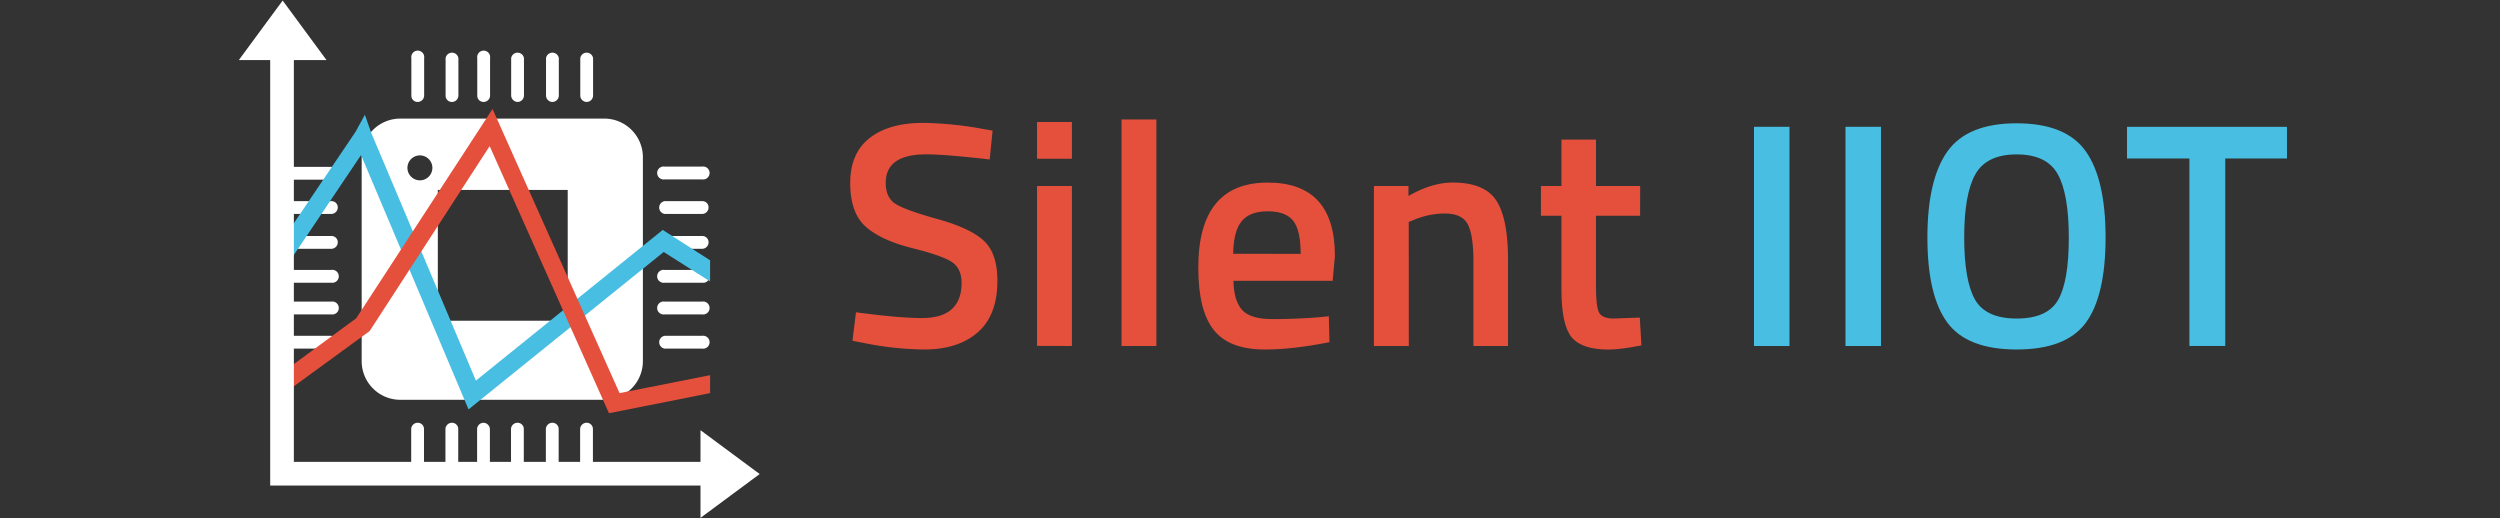 <svg id="svg2" 
    xmlns:rdf="http://www.w3.org/1999/02/22-rdf-syntax-ns#" 
    xmlns="http://www.w3.org/2000/svg" height="320" width="1543.4" version="1.1" 
    xmlns:cc="http://creativecommons.org/ns#" 
    xmlns:dc="http://purl.org/dc/elements/1.1/" viewBox="0 0 1543.427 320">
	<rect x="0" y="0" width="1543.427" height="320" fill="#333333" stroke="none"/>
	<title>logo_title_white</title>
    <g id="layer1" transform="translate(0 -732.36)">
        <g id="text4279" transform="translate(0 732.36)" fill="#305680">
            <g id="g9352" fill="#fff">
                <g id="g8299">
					<path fill="#fff" class="cls-2" d="M362.15,62.94a4,4,0,0,0,4-4V35.88a4,4,0,0,0-7.9,0V59A4,4,0,0,0,362.15,62.94Z"/>
            		<path fill="#fff" class="cls-2" d="M341,62.94a4,4,0,0,0,4-4V35.88a4,4,0,0,0-7.9,0V59A4,4,0,0,0,341,62.94Z"/>
            		<path fill="#fff" class="cls-2" d="M319.48,62.94a4,4,0,0,0,4-4V35.88a4,4,0,0,0-7.9,0V59A4.09,4.09,0,0,0,319.48,62.94Z"/>
					<path fill="#fff" class="cls-2" d="M298.55,62.94a4,4,0,0,0,4-4V35.88a4,4,0,1,0-7.9,0V59A3.84,3.84,0,0,0,298.55,62.94Z"/>
            		<path fill="#fff" class="cls-2" d="M279,62.94a4,4,0,0,0,4-4V35.88a4,4,0,0,0-7.9,0V59A3.84,3.84,0,0,0,279,62.94Z"/>
            		<path fill="#fff" class="cls-2" d="M257.86,62.94a4,4,0,0,0,4-4V35.88a4,4,0,1,0-7.9,0V59A3.84,3.84,0,0,0,257.86,62.94Z"/>
            		<path fill="#fff" class="cls-2" d="M204.53,103H181.42a4,4,0,1,0,0,7.9h23.11a4,4,0,0,0,0-7.9Z"/>
            		<path fill="#fff" class="cls-2" d="M204.53,124.17H181.42a4,4,0,1,0,0,7.9h23.11a4,4,0,0,0,4-4A3.84,3.84,0,0,0,204.53,124.17Z"/>
					<path fill="#fff" class="cls-2" d="M204.53,145.7H181.42a4,4,0,1,0,0,7.9h23.11a4,4,0,0,0,4-4A3.84,3.84,0,0,0,204.53,145.7Z"/>
            		<path fill="#fff" class="cls-2" d="M204.53,166.63H181.42a4,4,0,1,0,0,7.9h23.11a4,4,0,1,0,0-7.9Z"/>
            		<path fill="#fff" class="cls-2" d="M204.53,186.19H181.42a4,4,0,1,0,0,7.9h23.11a4,4,0,1,0,0-7.9Z"/>
            		<path fill="#fff" class="cls-2" d="M204.53,207.32H181.42a4,4,0,0,0,0,7.9h23.11a4,4,0,0,0,0-7.9Z"/>
					<path fill="#fff" class="cls-2" d="M362.15,261a4,4,0,0,0-4,4V288.1a4,4,0,0,0,7.9,0V265A3.84,3.84,0,0,0,362.15,261Z"/>
            		<path fill="#fff" class="cls-2" d="M341,261a4,4,0,0,0-4,4V288.1a4,4,0,0,0,7.9,0V265A3.84,3.84,0,0,0,341,261Z"/>
            		<path fill="#fff" class="cls-2" d="M319.48,261a4,4,0,0,0-4,4V288.1a4,4,0,0,0,7.9,0V265A3.84,3.84,0,0,0,319.48,261Z"/>
            		<path fill="#fff" class="cls-2" d="M298.55,261a4,4,0,0,0-4,4V288.1a4,4,0,1,0,7.9,0V265A4.09,4.09,0,0,0,298.55,261Z"/>
            		<path fill="#fff" class="cls-2" d="M279,261a4,4,0,0,0-4,4V288.1a4,4,0,0,0,7.9,0V265A3.84,3.84,0,0,0,279,261Z"/>
            		<path fill="#fff" class="cls-2" d="M257.86,261a4,4,0,0,0-4,4V288.1a4,4,0,1,0,7.9,0V265A3.84,3.84,0,0,0,257.86,261Z"/>
            		<path fill="#fff" class="cls-2" d="M373,73.21H247.19a23.86,23.86,0,0,0-23.9,23.9V222.92a23.86,23.86,0,0,0,23.9,23.9H373a23.86,23.86,0,0,0,23.9-23.9V97.11A23.86,23.86,0,0,0,373,73.21ZM259.24,111.33a7.7,7.7,0,1,1,7.7-7.7A7.71,7.71,0,0,1,259.24,111.33ZM350.49,198H270.3V117.26h80.19Z"/>
					<path fill="#fff" class="cls-2" d="M410.34,110.74h23.11a4,4,0,1,0,0-7.9H410.34a4,4,0,1,0,0,7.9Z"/>
            		<path fill="#fff" class="cls-2" d="M433.45,124.17H410.34a4,4,0,0,0,0,7.9h23.11a4,4,0,0,0,4-4A3.84,3.84,0,0,0,433.45,124.17Z"/>
            		<path fill="#fff" class="cls-2" d="M433.45,145.7H410.34a4,4,0,0,0,0,7.9h23.11a4,4,0,0,0,4-4A3.84,3.84,0,0,0,433.45,145.7Z"/>
					<path fill="#fff" class="cls-2" d="M433.45,166.63H410.34a4,4,0,1,0,0,7.9h23.11a4,4,0,1,0,0-7.9Z"/>
            		<path fill="#fff" class="cls-2" d="M433.45,186.19H410.34a4,4,0,1,0,0,7.9h23.11a4,4,0,1,0,0-7.9Z"/>
            		<path fill="#fff" class="cls-2" d="M433.45,207.32H410.34a4,4,0,0,0,0,7.9h23.11a4,4,0,1,0,0-7.9Z"/>
					<polygon fill="#47bee2" class="cls-3" points="169.57 155.38 219.54 81.31 225.27 70.84 229.22 82.1 293.81 234.97 409.15 141.94 438.39 160.71 438.39 173.74 409.75 155.57 289.26 252.75 222.9 95.73 178.66 161.5 169.57 155.38"/>
            		<polygon fill="#e5503c" class="cls-4" points="219.94 196.46 304.08 67.28 382.49 242.68 438.39 231.62 438.39 242.68 375.97 255.12 302.3 90.2 228.23 204.36 177.28 241.49 170.76 232.6 219.94 196.46"/>
            		<polygon fill="#fff" class="cls-2" points="166.81 299.76 437.99 299.76 437.99 285.14 181.42 285.14 181.42 28.77 166.81 28.77 166.81 299.76"/>                    
                    <polygon fill="#fff" class="cls-2" points="432.46 265.59 432.46 319.71 469 292.65 432.46 265.59"/>
            		<polygon fill="#fff" class="cls-2" points="147.45 37.07 201.57 37.07 174.51 0.33 147.45 37.07"/>
                    <path fill="#e5503c" class="cls-4" d="M571.9,95.28q-25.08,0-25.08,17.58,0,9.08,5.93,12.93t26.17,9.48q20.24,5.63,28.54,13.43t8.3,24.59q0,21.33-12.15,31.9t-33.08,10.57a196.36,196.36,0,0,1-37.13-4l-7.11-1.38,2.17-17.58q26.66,3.55,40.69,3.55,24.49,0,24.49-21.73,0-8.49-5.53-12.54t-24.89-8.89q-19.36-4.84-28.84-13.33t-9.48-26.86q0-18.37,11.95-27.75t33.08-9.38a216.88,216.88,0,0,1,35.95,3.56l6.91,1.18L611,98.44Q583.36,95.29,571.9,95.28Z"/>
            		<path fill="#e5503c" class="cls-4" d="M640.24,98V75.33h21.53V98Zm0,115.54V114.84h21.53v98.76Z"/>
            		<path fill="#e5503c" class="cls-4" d="M692.39,213.59V73.75h21.53V213.59Z"/>
		            <path fill="#e5503c" class="cls-4" d="M814.84,195.82l5.53-.59.4,16q-22.52,4.54-39.9,4.54-21.93,0-31.5-12t-9.58-38.51q0-52.54,42.86-52.54,41.48,0,41.48,45.23l-1.38,15.41H761.51q.19,12.25,5.33,18T786,197Q800,197,814.84,195.82ZM803,156.71q0-14.61-4.64-20.44t-15.7-5.83q-11.06,0-16.1,6.12t-5.23,20.14Z"/>                   
                    <path fill="#e5503c" class="cls-4" d="M869.75,213.59H848.22V114.84h21.33V121q14.41-8.3,27.26-8.3,19.75,0,27,11.16T931,160.66v52.93H909.65V161.25q0-16-3.46-22.71t-14.12-6.72a49,49,0,0,0-19.36,4l-3,1.18Z"/>
            		<path fill="#e5503c" class="cls-4" d="M1012.55,133.2H985.29v43.45q0,12.05,1.78,16t9.09,4l16.2-.59,1,17.18q-13.24,2.57-20.15,2.57-16.79,0-23-7.7T964,179V133.2H951.32V114.84H964V86.2h21.33v28.64h27.26Z"/>
            		<path fill="#47bee2" class="cls-3" d="M1082.86,213.59V78.3h21.92v135.3Z"/>
            		<path fill="#47bee2" class="cls-3" d="M1139.35,213.59V78.3h21.92v135.3Z"/>
					<path fill="#47bee2" class="cls-3" d="M1287.78,199.17q-12.15,16.59-42.76,16.59t-42.86-16.69q-12.25-16.69-12.24-52.44t12.34-53.13q12.34-17.38,42.76-17.38t42.66,17.28q12.24,17.29,12.24,53.23T1287.78,199.17ZM1219.34,185q6.71,11.65,25.68,11.65t25.58-11.46q6.61-11.45,6.62-38.42t-6.81-39.21q-6.82-12.24-25.38-12.24t-25.48,12.24q-6.92,12.25-6.91,39T1219.34,185Z"/>
					<path fill="#47bee2" class="cls-3" d="M1313.16,97.85V78.3h98.76V97.85h-38.12V213.59h-22.12V97.85Z"/> -->
                </g>
            </g>
        </g>
    </g>
</svg>
